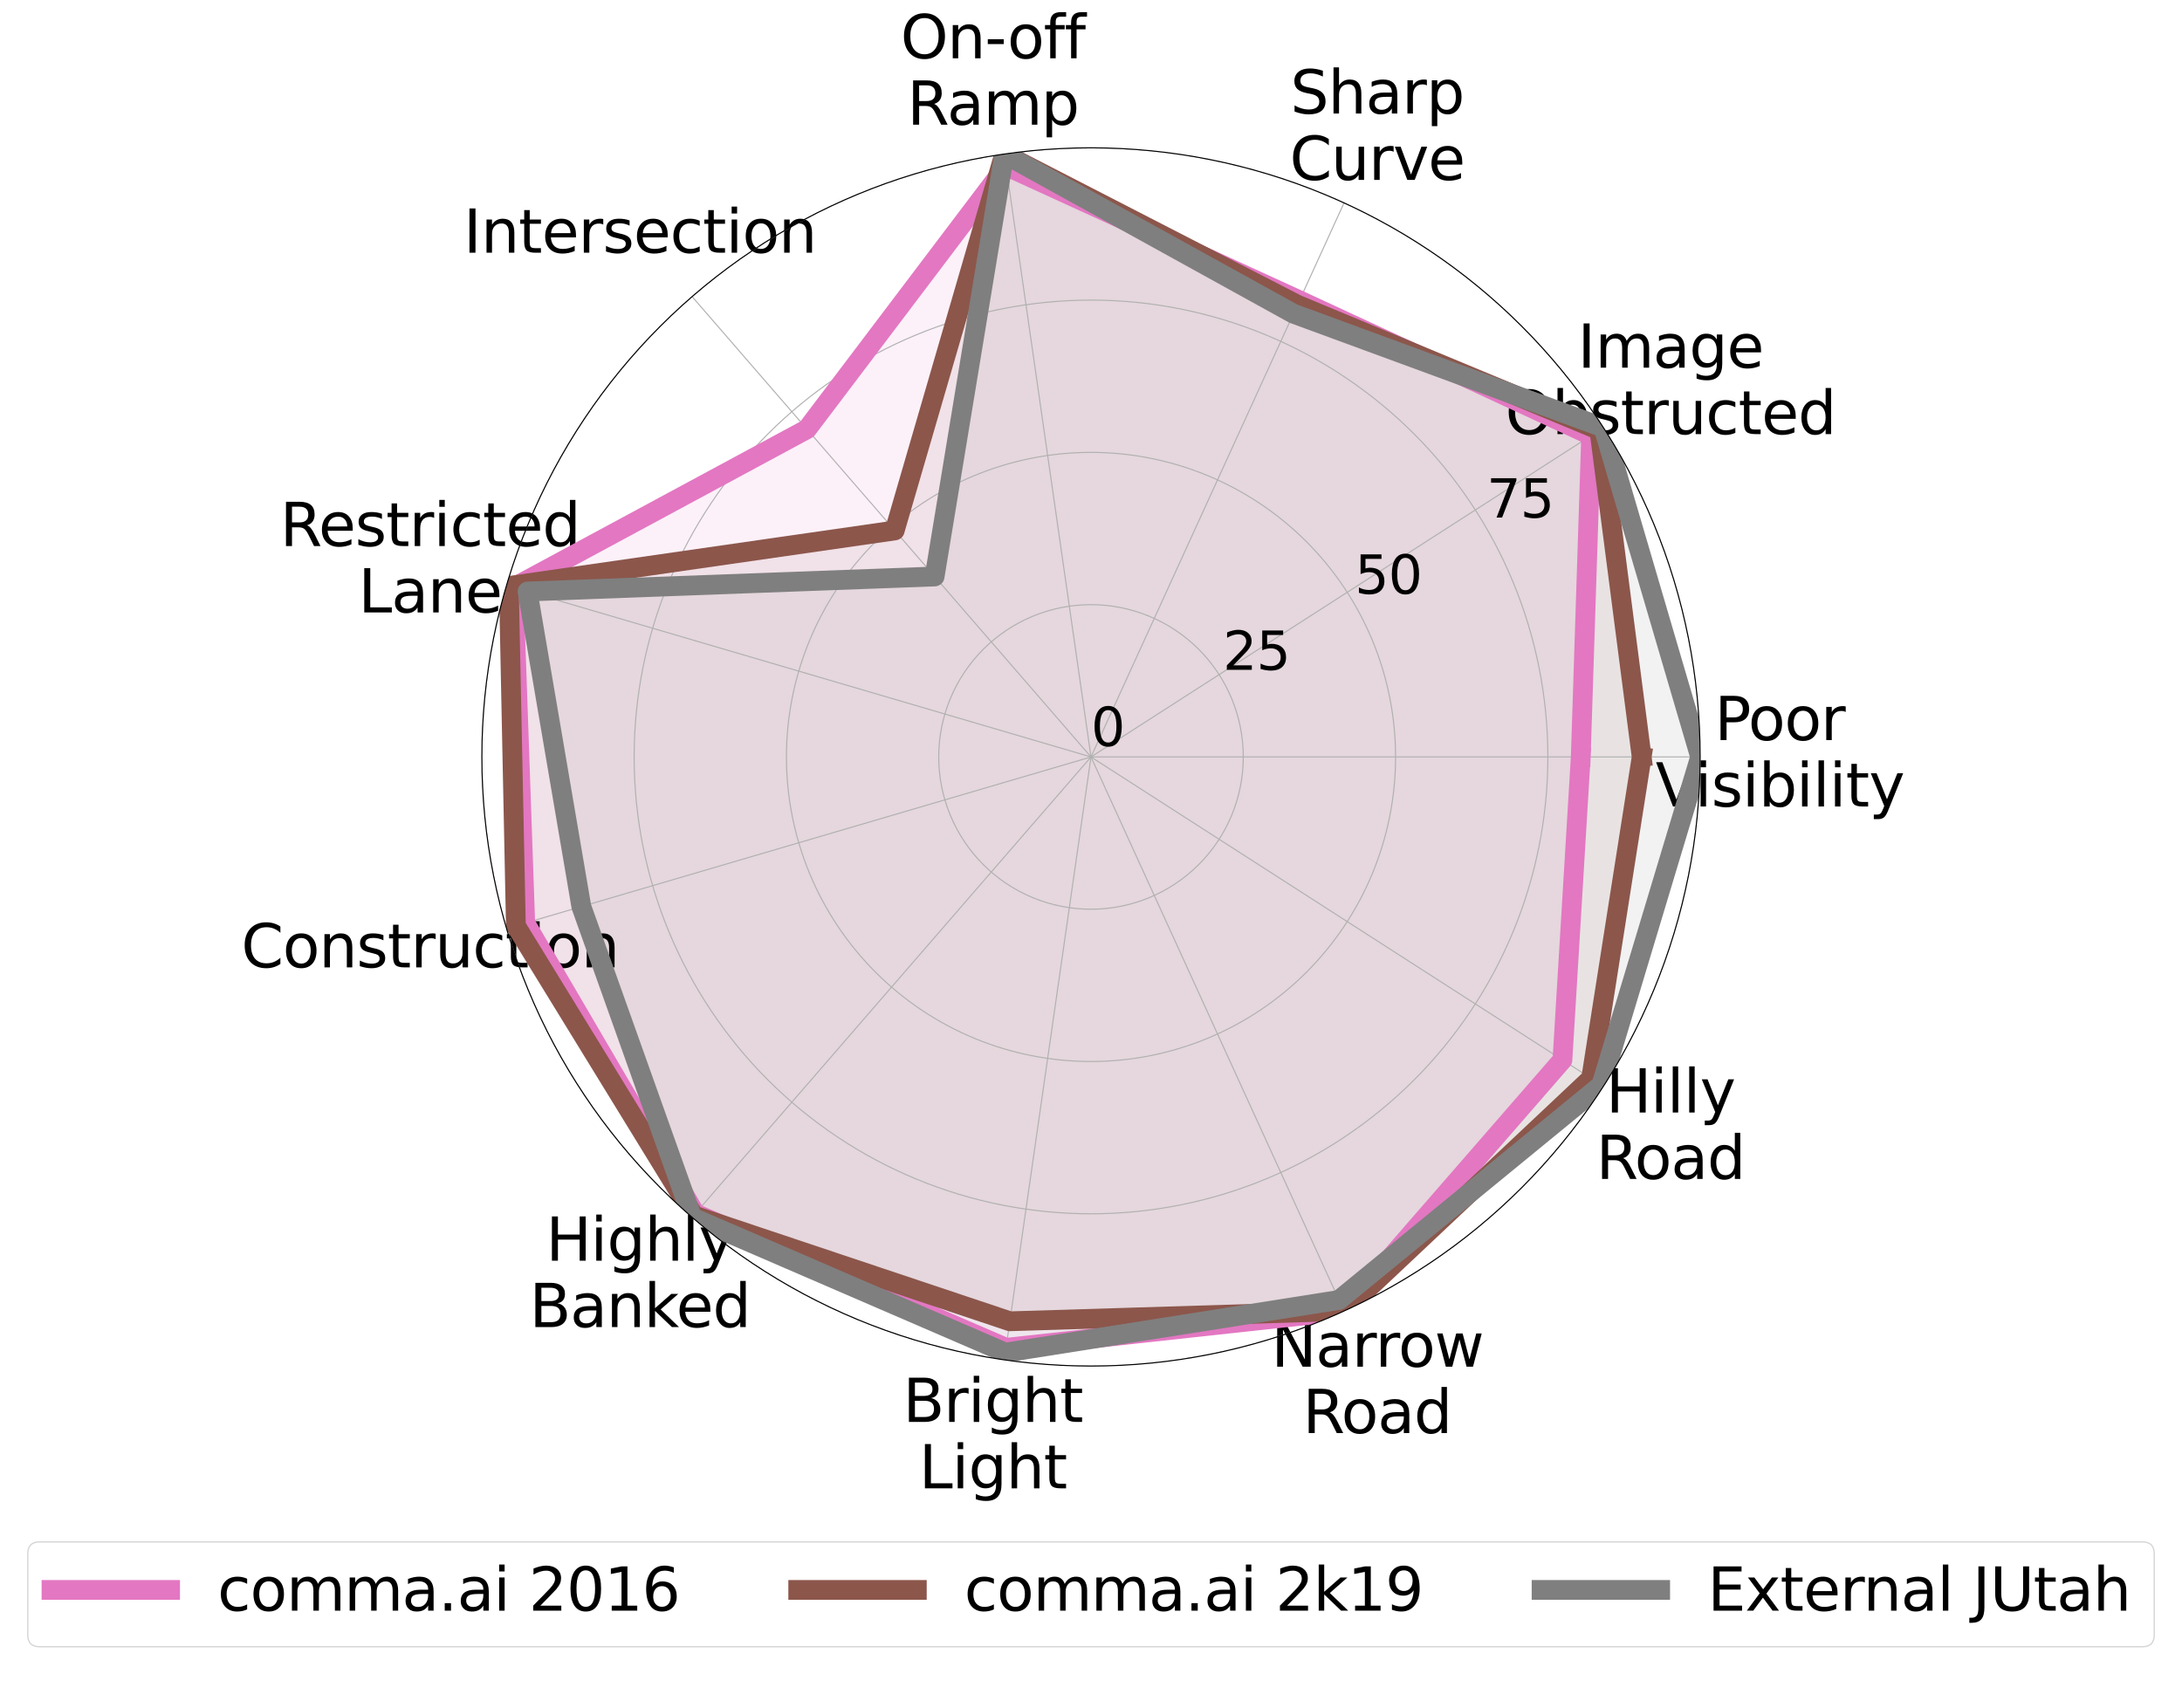 <?xml version="1.0" encoding="utf-8" standalone="no"?>
<!DOCTYPE svg PUBLIC "-//W3C//DTD SVG 1.1//EN"
  "http://www.w3.org/Graphics/SVG/1.1/DTD/svg11.dtd">
<svg height="1296pt" version="1.1" viewBox="0 0 1656 1296" width="1656pt" xmlns="http://www.w3.org/2000/svg" xmlns:xlink="http://www.w3.org/1999/xlink">
 <defs>
  <style type="text/css">*{stroke-linecap:butt;stroke-linejoin:round;}</style>
 </defs>
 <g id="figure_1">
  <g id="patch_1">
   <path d="M 0 1296 
L 1656 1296 
L 1656 0 
L 0 0 
z
" style="fill:#ffffff;"/>
  </g>
  <g id="axes_1">
   <g id="patch_2">
    <path d="M 1290.305 574.495 
C 1290.305 513.785 1278.347 453.666 1255.114 397.578 
C 1231.882 341.49 1197.827 290.524 1154.899 247.596 
C 1111.971 204.668 1061.005 170.613 1004.917 147.38 
C 948.828 124.148 888.709 112.19 828 112.19 
C 767.291 112.19 707.172 124.148 651.083 147.38 
C 594.995 170.613 544.029 204.668 501.101 247.596 
C 458.173 290.524 424.118 341.49 400.886 397.578 
C 377.653 453.666 365.695 513.785 365.695 574.495 
C 365.695 635.204 377.653 695.323 400.886 751.411 
C 424.118 807.499 458.173 858.466 501.101 901.394 
C 544.029 944.322 594.995 978.377 651.083 1001.609 
C 707.172 1024.842 767.291 1036.8 828 1036.8 
C 888.709 1036.8 948.828 1024.842 1004.917 1001.609 
C 1061.005 978.377 1111.971 944.322 1154.899 901.394 
C 1197.827 858.466 1231.882 807.499 1255.114 751.411 
C 1278.347 695.323 1290.305 635.204 1290.305 574.495 
M 828 574.495 
C 828 574.495 828 574.495 828 574.495 
C 828 574.495 828 574.495 828 574.495 
C 828 574.495 828 574.495 828 574.495 
C 828 574.495 828 574.495 828 574.495 
C 828 574.495 828 574.495 828 574.495 
C 828 574.495 828 574.495 828 574.495 
C 828 574.495 828 574.495 828 574.495 
C 828 574.495 828 574.495 828 574.495 
C 828 574.495 828 574.495 828 574.495 
C 828 574.495 828 574.495 828 574.495 
C 828 574.495 828 574.495 828 574.495 
C 828 574.495 828 574.495 828 574.495 
C 828 574.495 828 574.495 828 574.495 
C 828 574.495 828 574.495 828 574.495 
C 828 574.495 828 574.495 828 574.495 
C 828 574.495 828 574.495 828 574.495 
M 1290.305 574.495 
z
" style="fill:#ffffff;"/>
   </g>
   <g id="patch_3">
    <path clip-path="url(#p5990dce4d0)" d="M 1199.693 574.495 
L 1207.582 330.552 
L 986.248 227.98 
L 763.523 126.047 
L 612.445 325.731 
L 389.744 445.811 
L 398.616 700.573 
L 527.676 921.087 
L 763.523 1022.942 
L 1020.049 995.022 
L 1185.803 804.441 
z
" style="fill:#e377c2;opacity:0.1;stroke:#e377c2;stroke-linejoin:miter;"/>
   </g>
   <g id="patch_4">
    <path clip-path="url(#p5990dce4d0)" d="M 1245.924 574.495 
L 1213.805 326.553 
L 984.712 231.344 
L 762.207 116.895 
L 679.049 402.596 
L 386.196 444.769 
L 391.519 702.657 
L 526.465 922.484 
L 766.418 1002.808 
L 1020.049 995.022 
L 1207.582 818.437 
z
" style="fill:#8c564b;opacity:0.1;stroke:#8c564b;stroke-linejoin:miter;"/>
   </g>
   <g id="patch_5">
    <path clip-path="url(#p5990dce4d0)" d="M 1290.305 574.495 
L 1216.916 324.554 
L 981.639 238.073 
L 762.207 116.895 
L 709.324 437.535 
L 400.39 448.937 
L 441.199 688.07 
L 525.254 923.882 
L 762.997 1026.603 
L 1016.208 986.612 
L 1215.36 823.436 
z
" style="fill:#7f7f7f;opacity:0.1;stroke:#7f7f7f;stroke-linejoin:miter;"/>
   </g>
   <g id="matplotlib.axis_1">
    <g id="xtick_1">
     <g id="line2d_1">
      <path clip-path="url(#p5990dce4d0)" d="M 828 574.495 
L 1290.305 574.495 
" style="fill:none;stroke:#b0b0b0;stroke-linecap:square;stroke-width:0.8;"/>
     </g>
     <g id="text_1">
      <!-- Poor -->
      <g transform="translate(1301.27 561.717)scale(0.45 -0.45)">
       <defs>
        <path d="M 1259 4147 
L 1259 2394 
L 2053 2394 
Q 2494 2394 2734 2622 
Q 2975 2850 2975 3272 
Q 2975 3691 2734 3919 
Q 2494 4147 2053 4147 
L 1259 4147 
z
M 628 4666 
L 2053 4666 
Q 2838 4666 3239 4311 
Q 3641 3956 3641 3272 
Q 3641 2581 3239 2228 
Q 2838 1875 2053 1875 
L 1259 1875 
L 1259 0 
L 628 0 
L 628 4666 
z
" id="DejaVuSans-50" transform="scale(0.016)"/>
        <path d="M 1959 3097 
Q 1497 3097 1228 2736 
Q 959 2375 959 1747 
Q 959 1119 1226 758 
Q 1494 397 1959 397 
Q 2419 397 2687 759 
Q 2956 1122 2956 1747 
Q 2956 2369 2687 2733 
Q 2419 3097 1959 3097 
z
M 1959 3584 
Q 2709 3584 3137 3096 
Q 3566 2609 3566 1747 
Q 3566 888 3137 398 
Q 2709 -91 1959 -91 
Q 1206 -91 779 398 
Q 353 888 353 1747 
Q 353 2609 779 3096 
Q 1206 3584 1959 3584 
z
" id="DejaVuSans-6f" transform="scale(0.016)"/>
        <path d="M 2631 2963 
Q 2534 3019 2420 3045 
Q 2306 3072 2169 3072 
Q 1681 3072 1420 2755 
Q 1159 2438 1159 1844 
L 1159 0 
L 581 0 
L 581 3500 
L 1159 3500 
L 1159 2956 
Q 1341 3275 1631 3429 
Q 1922 3584 2338 3584 
Q 2397 3584 2469 3576 
Q 2541 3569 2628 3553 
L 2631 2963 
z
" id="DejaVuSans-72" transform="scale(0.016)"/>
       </defs>
       <use xlink:href="#DejaVuSans-50"/>
       <use x="56.678" xlink:href="#DejaVuSans-6f"/>
       <use x="117.859" xlink:href="#DejaVuSans-6f"/>
       <use x="179.041" xlink:href="#DejaVuSans-72"/>
      </g>
      <!-- Visibility -->
      <g transform="translate(1256.523 612.107)scale(0.45 -0.45)">
       <defs>
        <path d="M 1831 0 
L 50 4666 
L 709 4666 
L 2188 738 
L 3669 4666 
L 4325 4666 
L 2547 0 
L 1831 0 
z
" id="DejaVuSans-56" transform="scale(0.016)"/>
        <path d="M 603 3500 
L 1178 3500 
L 1178 0 
L 603 0 
L 603 3500 
z
M 603 4863 
L 1178 4863 
L 1178 4134 
L 603 4134 
L 603 4863 
z
" id="DejaVuSans-69" transform="scale(0.016)"/>
        <path d="M 2834 3397 
L 2834 2853 
Q 2591 2978 2328 3040 
Q 2066 3103 1784 3103 
Q 1356 3103 1142 2972 
Q 928 2841 928 2578 
Q 928 2378 1081 2264 
Q 1234 2150 1697 2047 
L 1894 2003 
Q 2506 1872 2764 1633 
Q 3022 1394 3022 966 
Q 3022 478 2636 193 
Q 2250 -91 1575 -91 
Q 1294 -91 989 -36 
Q 684 19 347 128 
L 347 722 
Q 666 556 975 473 
Q 1284 391 1588 391 
Q 1994 391 2212 530 
Q 2431 669 2431 922 
Q 2431 1156 2273 1281 
Q 2116 1406 1581 1522 
L 1381 1569 
Q 847 1681 609 1914 
Q 372 2147 372 2553 
Q 372 3047 722 3315 
Q 1072 3584 1716 3584 
Q 2034 3584 2315 3537 
Q 2597 3491 2834 3397 
z
" id="DejaVuSans-73" transform="scale(0.016)"/>
        <path d="M 3116 1747 
Q 3116 2381 2855 2742 
Q 2594 3103 2138 3103 
Q 1681 3103 1420 2742 
Q 1159 2381 1159 1747 
Q 1159 1113 1420 752 
Q 1681 391 2138 391 
Q 2594 391 2855 752 
Q 3116 1113 3116 1747 
z
M 1159 2969 
Q 1341 3281 1617 3432 
Q 1894 3584 2278 3584 
Q 2916 3584 3314 3078 
Q 3713 2572 3713 1747 
Q 3713 922 3314 415 
Q 2916 -91 2278 -91 
Q 1894 -91 1617 61 
Q 1341 213 1159 525 
L 1159 0 
L 581 0 
L 581 4863 
L 1159 4863 
L 1159 2969 
z
" id="DejaVuSans-62" transform="scale(0.016)"/>
        <path d="M 603 4863 
L 1178 4863 
L 1178 0 
L 603 0 
L 603 4863 
z
" id="DejaVuSans-6c" transform="scale(0.016)"/>
        <path d="M 1172 4494 
L 1172 3500 
L 2356 3500 
L 2356 3053 
L 1172 3053 
L 1172 1153 
Q 1172 725 1289 603 
Q 1406 481 1766 481 
L 2356 481 
L 2356 0 
L 1766 0 
Q 1100 0 847 248 
Q 594 497 594 1153 
L 594 3053 
L 172 3053 
L 172 3500 
L 594 3500 
L 594 4494 
L 1172 4494 
z
" id="DejaVuSans-74" transform="scale(0.016)"/>
        <path d="M 2059 -325 
Q 1816 -950 1584 -1140 
Q 1353 -1331 966 -1331 
L 506 -1331 
L 506 -850 
L 844 -850 
Q 1081 -850 1212 -737 
Q 1344 -625 1503 -206 
L 1606 56 
L 191 3500 
L 800 3500 
L 1894 763 
L 2988 3500 
L 3597 3500 
L 2059 -325 
z
" id="DejaVuSans-79" transform="scale(0.016)"/>
       </defs>
       <use xlink:href="#DejaVuSans-56"/>
       <use x="66.158" xlink:href="#DejaVuSans-69"/>
       <use x="93.941" xlink:href="#DejaVuSans-73"/>
       <use x="146.041" xlink:href="#DejaVuSans-69"/>
       <use x="173.824" xlink:href="#DejaVuSans-62"/>
       <use x="237.301" xlink:href="#DejaVuSans-69"/>
       <use x="265.084" xlink:href="#DejaVuSans-6c"/>
       <use x="292.867" xlink:href="#DejaVuSans-69"/>
       <use x="320.65" xlink:href="#DejaVuSans-74"/>
       <use x="359.859" xlink:href="#DejaVuSans-79"/>
      </g>
     </g>
    </g>
    <g id="xtick_2">
     <g id="line2d_2">
      <path clip-path="url(#p5990dce4d0)" d="M 828 574.495 
L 1216.916 324.554 
" style="fill:none;stroke:#b0b0b0;stroke-linecap:square;stroke-width:0.8;"/>
     </g>
     <g id="text_2">
      <!-- Image -->
      <g transform="translate(1197.341 279.067)scale(0.45 -0.45)">
       <defs>
        <path d="M 628 4666 
L 1259 4666 
L 1259 0 
L 628 0 
L 628 4666 
z
" id="DejaVuSans-49" transform="scale(0.016)"/>
        <path d="M 3328 2828 
Q 3544 3216 3844 3400 
Q 4144 3584 4550 3584 
Q 5097 3584 5394 3201 
Q 5691 2819 5691 2113 
L 5691 0 
L 5113 0 
L 5113 2094 
Q 5113 2597 4934 2840 
Q 4756 3084 4391 3084 
Q 3944 3084 3684 2787 
Q 3425 2491 3425 1978 
L 3425 0 
L 2847 0 
L 2847 2094 
Q 2847 2600 2669 2842 
Q 2491 3084 2119 3084 
Q 1678 3084 1418 2786 
Q 1159 2488 1159 1978 
L 1159 0 
L 581 0 
L 581 3500 
L 1159 3500 
L 1159 2956 
Q 1356 3278 1631 3431 
Q 1906 3584 2284 3584 
Q 2666 3584 2933 3390 
Q 3200 3197 3328 2828 
z
" id="DejaVuSans-6d" transform="scale(0.016)"/>
        <path d="M 2194 1759 
Q 1497 1759 1228 1600 
Q 959 1441 959 1056 
Q 959 750 1161 570 
Q 1363 391 1709 391 
Q 2188 391 2477 730 
Q 2766 1069 2766 1631 
L 2766 1759 
L 2194 1759 
z
M 3341 1997 
L 3341 0 
L 2766 0 
L 2766 531 
Q 2569 213 2275 61 
Q 1981 -91 1556 -91 
Q 1019 -91 701 211 
Q 384 513 384 1019 
Q 384 1609 779 1909 
Q 1175 2209 1959 2209 
L 2766 2209 
L 2766 2266 
Q 2766 2663 2505 2880 
Q 2244 3097 1772 3097 
Q 1472 3097 1187 3025 
Q 903 2953 641 2809 
L 641 3341 
Q 956 3463 1253 3523 
Q 1550 3584 1831 3584 
Q 2591 3584 2966 3190 
Q 3341 2797 3341 1997 
z
" id="DejaVuSans-61" transform="scale(0.016)"/>
        <path d="M 2906 1791 
Q 2906 2416 2648 2759 
Q 2391 3103 1925 3103 
Q 1463 3103 1205 2759 
Q 947 2416 947 1791 
Q 947 1169 1205 825 
Q 1463 481 1925 481 
Q 2391 481 2648 825 
Q 2906 1169 2906 1791 
z
M 3481 434 
Q 3481 -459 3084 -895 
Q 2688 -1331 1869 -1331 
Q 1566 -1331 1297 -1286 
Q 1028 -1241 775 -1147 
L 775 -588 
Q 1028 -725 1275 -790 
Q 1522 -856 1778 -856 
Q 2344 -856 2625 -561 
Q 2906 -266 2906 331 
L 2906 616 
Q 2728 306 2450 153 
Q 2172 0 1784 0 
Q 1141 0 747 490 
Q 353 981 353 1791 
Q 353 2603 747 3093 
Q 1141 3584 1784 3584 
Q 2172 3584 2450 3431 
Q 2728 3278 2906 2969 
L 2906 3500 
L 3481 3500 
L 3481 434 
z
" id="DejaVuSans-67" transform="scale(0.016)"/>
        <path d="M 3597 1894 
L 3597 1613 
L 953 1613 
Q 991 1019 1311 708 
Q 1631 397 2203 397 
Q 2534 397 2845 478 
Q 3156 559 3463 722 
L 3463 178 
Q 3153 47 2828 -22 
Q 2503 -91 2169 -91 
Q 1331 -91 842 396 
Q 353 884 353 1716 
Q 353 2575 817 3079 
Q 1281 3584 2069 3584 
Q 2775 3584 3186 3129 
Q 3597 2675 3597 1894 
z
M 3022 2063 
Q 3016 2534 2758 2815 
Q 2500 3097 2075 3097 
Q 1594 3097 1305 2825 
Q 1016 2553 972 2059 
L 3022 2063 
z
" id="DejaVuSans-65" transform="scale(0.016)"/>
       </defs>
       <use xlink:href="#DejaVuSans-49"/>
       <use x="29.492" xlink:href="#DejaVuSans-6d"/>
       <use x="126.904" xlink:href="#DejaVuSans-61"/>
       <use x="188.184" xlink:href="#DejaVuSans-67"/>
       <use x="251.66" xlink:href="#DejaVuSans-65"/>
      </g>
      <!-- Obstructed -->
      <g transform="translate(1142.445 329.457)scale(0.45 -0.45)">
       <defs>
        <path d="M 2522 4238 
Q 1834 4238 1429 3725 
Q 1025 3213 1025 2328 
Q 1025 1447 1429 934 
Q 1834 422 2522 422 
Q 3209 422 3611 934 
Q 4013 1447 4013 2328 
Q 4013 3213 3611 3725 
Q 3209 4238 2522 4238 
z
M 2522 4750 
Q 3503 4750 4090 4092 
Q 4678 3434 4678 2328 
Q 4678 1225 4090 567 
Q 3503 -91 2522 -91 
Q 1538 -91 948 565 
Q 359 1222 359 2328 
Q 359 3434 948 4092 
Q 1538 4750 2522 4750 
z
" id="DejaVuSans-4f" transform="scale(0.016)"/>
        <path d="M 544 1381 
L 544 3500 
L 1119 3500 
L 1119 1403 
Q 1119 906 1312 657 
Q 1506 409 1894 409 
Q 2359 409 2629 706 
Q 2900 1003 2900 1516 
L 2900 3500 
L 3475 3500 
L 3475 0 
L 2900 0 
L 2900 538 
Q 2691 219 2414 64 
Q 2138 -91 1772 -91 
Q 1169 -91 856 284 
Q 544 659 544 1381 
z
M 1991 3584 
L 1991 3584 
z
" id="DejaVuSans-75" transform="scale(0.016)"/>
        <path d="M 3122 3366 
L 3122 2828 
Q 2878 2963 2633 3030 
Q 2388 3097 2138 3097 
Q 1578 3097 1268 2742 
Q 959 2388 959 1747 
Q 959 1106 1268 751 
Q 1578 397 2138 397 
Q 2388 397 2633 464 
Q 2878 531 3122 666 
L 3122 134 
Q 2881 22 2623 -34 
Q 2366 -91 2075 -91 
Q 1284 -91 818 406 
Q 353 903 353 1747 
Q 353 2603 823 3093 
Q 1294 3584 2113 3584 
Q 2378 3584 2631 3529 
Q 2884 3475 3122 3366 
z
" id="DejaVuSans-63" transform="scale(0.016)"/>
        <path d="M 2906 2969 
L 2906 4863 
L 3481 4863 
L 3481 0 
L 2906 0 
L 2906 525 
Q 2725 213 2448 61 
Q 2172 -91 1784 -91 
Q 1150 -91 751 415 
Q 353 922 353 1747 
Q 353 2572 751 3078 
Q 1150 3584 1784 3584 
Q 2172 3584 2448 3432 
Q 2725 3281 2906 2969 
z
M 947 1747 
Q 947 1113 1208 752 
Q 1469 391 1925 391 
Q 2381 391 2643 752 
Q 2906 1113 2906 1747 
Q 2906 2381 2643 2742 
Q 2381 3103 1925 3103 
Q 1469 3103 1208 2742 
Q 947 2381 947 1747 
z
" id="DejaVuSans-64" transform="scale(0.016)"/>
       </defs>
       <use xlink:href="#DejaVuSans-4f"/>
       <use x="78.711" xlink:href="#DejaVuSans-62"/>
       <use x="142.188" xlink:href="#DejaVuSans-73"/>
       <use x="194.287" xlink:href="#DejaVuSans-74"/>
       <use x="233.496" xlink:href="#DejaVuSans-72"/>
       <use x="274.609" xlink:href="#DejaVuSans-75"/>
       <use x="337.988" xlink:href="#DejaVuSans-63"/>
       <use x="392.969" xlink:href="#DejaVuSans-74"/>
       <use x="432.178" xlink:href="#DejaVuSans-65"/>
       <use x="493.701" xlink:href="#DejaVuSans-64"/>
      </g>
     </g>
    </g>
    <g id="xtick_3">
     <g id="line2d_3">
      <path clip-path="url(#p5990dce4d0)" d="M 828 574.495 
L 1020.049 153.967 
" style="fill:none;stroke:#b0b0b0;stroke-linecap:square;stroke-width:0.8;"/>
     </g>
     <g id="text_3">
      <!-- Sharp -->
      <g transform="translate(979.316 86.156)scale(0.45 -0.45)">
       <defs>
        <path d="M 3425 4513 
L 3425 3897 
Q 3066 4069 2747 4153 
Q 2428 4238 2131 4238 
Q 1616 4238 1336 4038 
Q 1056 3838 1056 3469 
Q 1056 3159 1242 3001 
Q 1428 2844 1947 2747 
L 2328 2669 
Q 3034 2534 3370 2195 
Q 3706 1856 3706 1288 
Q 3706 609 3251 259 
Q 2797 -91 1919 -91 
Q 1588 -91 1214 -16 
Q 841 59 441 206 
L 441 856 
Q 825 641 1194 531 
Q 1563 422 1919 422 
Q 2459 422 2753 634 
Q 3047 847 3047 1241 
Q 3047 1584 2836 1778 
Q 2625 1972 2144 2069 
L 1759 2144 
Q 1053 2284 737 2584 
Q 422 2884 422 3419 
Q 422 4038 858 4394 
Q 1294 4750 2059 4750 
Q 2388 4750 2728 4690 
Q 3069 4631 3425 4513 
z
" id="DejaVuSans-53" transform="scale(0.016)"/>
        <path d="M 3513 2113 
L 3513 0 
L 2938 0 
L 2938 2094 
Q 2938 2591 2744 2837 
Q 2550 3084 2163 3084 
Q 1697 3084 1428 2787 
Q 1159 2491 1159 1978 
L 1159 0 
L 581 0 
L 581 4863 
L 1159 4863 
L 1159 2956 
Q 1366 3272 1645 3428 
Q 1925 3584 2291 3584 
Q 2894 3584 3203 3211 
Q 3513 2838 3513 2113 
z
" id="DejaVuSans-68" transform="scale(0.016)"/>
        <path d="M 1159 525 
L 1159 -1331 
L 581 -1331 
L 581 3500 
L 1159 3500 
L 1159 2969 
Q 1341 3281 1617 3432 
Q 1894 3584 2278 3584 
Q 2916 3584 3314 3078 
Q 3713 2572 3713 1747 
Q 3713 922 3314 415 
Q 2916 -91 2278 -91 
Q 1894 -91 1617 61 
Q 1341 213 1159 525 
z
M 3116 1747 
Q 3116 2381 2855 2742 
Q 2594 3103 2138 3103 
Q 1681 3103 1420 2742 
Q 1159 2381 1159 1747 
Q 1159 1113 1420 752 
Q 1681 391 2138 391 
Q 2594 391 2855 752 
Q 3116 1113 3116 1747 
z
" id="DejaVuSans-70" transform="scale(0.016)"/>
       </defs>
       <use xlink:href="#DejaVuSans-53"/>
       <use x="63.477" xlink:href="#DejaVuSans-68"/>
       <use x="126.855" xlink:href="#DejaVuSans-61"/>
       <use x="188.135" xlink:href="#DejaVuSans-72"/>
       <use x="229.248" xlink:href="#DejaVuSans-70"/>
      </g>
      <!-- Curve -->
      <g transform="translate(978.799 136.547)scale(0.45 -0.45)">
       <defs>
        <path d="M 4122 4306 
L 4122 3641 
Q 3803 3938 3442 4084 
Q 3081 4231 2675 4231 
Q 1875 4231 1450 3742 
Q 1025 3253 1025 2328 
Q 1025 1406 1450 917 
Q 1875 428 2675 428 
Q 3081 428 3442 575 
Q 3803 722 4122 1019 
L 4122 359 
Q 3791 134 3420 21 
Q 3050 -91 2638 -91 
Q 1578 -91 968 557 
Q 359 1206 359 2328 
Q 359 3453 968 4101 
Q 1578 4750 2638 4750 
Q 3056 4750 3426 4639 
Q 3797 4528 4122 4306 
z
" id="DejaVuSans-43" transform="scale(0.016)"/>
        <path d="M 191 3500 
L 800 3500 
L 1894 563 
L 2988 3500 
L 3597 3500 
L 2284 0 
L 1503 0 
L 191 3500 
z
" id="DejaVuSans-76" transform="scale(0.016)"/>
       </defs>
       <use xlink:href="#DejaVuSans-43"/>
       <use x="69.824" xlink:href="#DejaVuSans-75"/>
       <use x="133.203" xlink:href="#DejaVuSans-72"/>
       <use x="174.316" xlink:href="#DejaVuSans-76"/>
       <use x="233.496" xlink:href="#DejaVuSans-65"/>
      </g>
     </g>
    </g>
    <g id="xtick_4">
     <g id="line2d_4">
      <path clip-path="url(#p5990dce4d0)" d="M 828 574.495 
L 762.207 116.895 
" style="fill:none;stroke:#b0b0b0;stroke-linecap:square;stroke-width:0.8;"/>
     </g>
     <g id="text_4">
      <!-- On-off -->
      <g transform="translate(683.478 44.233)scale(0.45 -0.45)">
       <defs>
        <path d="M 3513 2113 
L 3513 0 
L 2938 0 
L 2938 2094 
Q 2938 2591 2744 2837 
Q 2550 3084 2163 3084 
Q 1697 3084 1428 2787 
Q 1159 2491 1159 1978 
L 1159 0 
L 581 0 
L 581 3500 
L 1159 3500 
L 1159 2956 
Q 1366 3272 1645 3428 
Q 1925 3584 2291 3584 
Q 2894 3584 3203 3211 
Q 3513 2838 3513 2113 
z
" id="DejaVuSans-6e" transform="scale(0.016)"/>
        <path d="M 313 2009 
L 1997 2009 
L 1997 1497 
L 313 1497 
L 313 2009 
z
" id="DejaVuSans-2d" transform="scale(0.016)"/>
        <path d="M 2375 4863 
L 2375 4384 
L 1825 4384 
Q 1516 4384 1395 4259 
Q 1275 4134 1275 3809 
L 1275 3500 
L 2222 3500 
L 2222 3053 
L 1275 3053 
L 1275 0 
L 697 0 
L 697 3053 
L 147 3053 
L 147 3500 
L 697 3500 
L 697 3744 
Q 697 4328 969 4595 
Q 1241 4863 1831 4863 
L 2375 4863 
z
" id="DejaVuSans-66" transform="scale(0.016)"/>
       </defs>
       <use xlink:href="#DejaVuSans-4f"/>
       <use x="78.711" xlink:href="#DejaVuSans-6e"/>
       <use x="142.09" xlink:href="#DejaVuSans-2d"/>
       <use x="180.049" xlink:href="#DejaVuSans-6f"/>
       <use x="241.23" xlink:href="#DejaVuSans-66"/>
       <use x="276.436" xlink:href="#DejaVuSans-66"/>
      </g>
      <!-- Ramp -->
      <g transform="translate(688.481 94.623)scale(0.45 -0.45)">
       <defs>
        <path d="M 2841 2188 
Q 3044 2119 3236 1894 
Q 3428 1669 3622 1275 
L 4263 0 
L 3584 0 
L 2988 1197 
Q 2756 1666 2539 1819 
Q 2322 1972 1947 1972 
L 1259 1972 
L 1259 0 
L 628 0 
L 628 4666 
L 2053 4666 
Q 2853 4666 3247 4331 
Q 3641 3997 3641 3322 
Q 3641 2881 3436 2590 
Q 3231 2300 2841 2188 
z
M 1259 4147 
L 1259 2491 
L 2053 2491 
Q 2509 2491 2742 2702 
Q 2975 2913 2975 3322 
Q 2975 3731 2742 3939 
Q 2509 4147 2053 4147 
L 1259 4147 
z
" id="DejaVuSans-52" transform="scale(0.016)"/>
       </defs>
       <use xlink:href="#DejaVuSans-52"/>
       <use x="67.232" xlink:href="#DejaVuSans-61"/>
       <use x="128.512" xlink:href="#DejaVuSans-6d"/>
       <use x="225.924" xlink:href="#DejaVuSans-70"/>
      </g>
     </g>
    </g>
    <g id="xtick_5">
     <g id="line2d_5">
      <path clip-path="url(#p5990dce4d0)" d="M 828 574.495 
L 525.254 225.108 
" style="fill:none;stroke:#b0b0b0;stroke-linecap:square;stroke-width:0.8;"/>
     </g>
     <g id="text_5">
      <!-- Intersection -->
      <g transform="translate(351.788 191.802)scale(0.45 -0.45)">
       <use xlink:href="#DejaVuSans-49"/>
       <use x="29.492" xlink:href="#DejaVuSans-6e"/>
       <use x="92.871" xlink:href="#DejaVuSans-74"/>
       <use x="132.08" xlink:href="#DejaVuSans-65"/>
       <use x="193.604" xlink:href="#DejaVuSans-72"/>
       <use x="234.717" xlink:href="#DejaVuSans-73"/>
       <use x="286.816" xlink:href="#DejaVuSans-65"/>
       <use x="348.34" xlink:href="#DejaVuSans-63"/>
       <use x="403.32" xlink:href="#DejaVuSans-74"/>
       <use x="442.529" xlink:href="#DejaVuSans-69"/>
       <use x="470.312" xlink:href="#DejaVuSans-6f"/>
       <use x="531.494" xlink:href="#DejaVuSans-6e"/>
      </g>
     </g>
    </g>
    <g id="xtick_6">
     <g id="line2d_6">
      <path clip-path="url(#p5990dce4d0)" d="M 828 574.495 
L 384.421 444.248 
" style="fill:none;stroke:#b0b0b0;stroke-linecap:square;stroke-width:0.8;"/>
     </g>
     <g id="text_6">
      <!-- Restricted -->
      <g transform="translate(212.543 414.426)scale(0.45 -0.45)">
       <use xlink:href="#DejaVuSans-52"/>
       <use x="64.982" xlink:href="#DejaVuSans-65"/>
       <use x="126.506" xlink:href="#DejaVuSans-73"/>
       <use x="178.605" xlink:href="#DejaVuSans-74"/>
       <use x="217.814" xlink:href="#DejaVuSans-72"/>
       <use x="258.928" xlink:href="#DejaVuSans-69"/>
       <use x="286.711" xlink:href="#DejaVuSans-63"/>
       <use x="341.691" xlink:href="#DejaVuSans-74"/>
       <use x="380.9" xlink:href="#DejaVuSans-65"/>
       <use x="442.424" xlink:href="#DejaVuSans-64"/>
      </g>
      <!-- Lane -->
      <g transform="translate(271.943 464.816)scale(0.45 -0.45)">
       <defs>
        <path d="M 628 4666 
L 1259 4666 
L 1259 531 
L 3531 531 
L 3531 0 
L 628 0 
L 628 4666 
z
" id="DejaVuSans-4c" transform="scale(0.016)"/>
       </defs>
       <use xlink:href="#DejaVuSans-4c"/>
       <use x="55.713" xlink:href="#DejaVuSans-61"/>
       <use x="116.992" xlink:href="#DejaVuSans-6e"/>
       <use x="180.371" xlink:href="#DejaVuSans-65"/>
      </g>
     </g>
    </g>
    <g id="xtick_7">
     <g id="line2d_7">
      <path clip-path="url(#p5990dce4d0)" d="M 828 574.495 
L 384.421 704.741 
" style="fill:none;stroke:#b0b0b0;stroke-linecap:square;stroke-width:0.8;"/>
     </g>
     <g id="text_7">
      <!-- Construction -->
      <g transform="translate(183.114 734.203)scale(0.45 -0.45)">
       <use xlink:href="#DejaVuSans-43"/>
       <use x="69.824" xlink:href="#DejaVuSans-6f"/>
       <use x="131.006" xlink:href="#DejaVuSans-6e"/>
       <use x="194.385" xlink:href="#DejaVuSans-73"/>
       <use x="246.484" xlink:href="#DejaVuSans-74"/>
       <use x="285.693" xlink:href="#DejaVuSans-72"/>
       <use x="326.807" xlink:href="#DejaVuSans-75"/>
       <use x="390.186" xlink:href="#DejaVuSans-63"/>
       <use x="445.166" xlink:href="#DejaVuSans-74"/>
       <use x="484.375" xlink:href="#DejaVuSans-69"/>
       <use x="512.158" xlink:href="#DejaVuSans-6f"/>
       <use x="573.34" xlink:href="#DejaVuSans-6e"/>
      </g>
     </g>
    </g>
    <g id="xtick_8">
     <g id="line2d_8">
      <path clip-path="url(#p5990dce4d0)" d="M 828 574.495 
L 525.254 923.882 
" style="fill:none;stroke:#b0b0b0;stroke-linecap:square;stroke-width:0.8;"/>
     </g>
     <g id="text_8">
      <!-- Highly -->
      <g transform="translate(414.353 956.827)scale(0.45 -0.45)">
       <defs>
        <path d="M 628 4666 
L 1259 4666 
L 1259 2753 
L 3553 2753 
L 3553 4666 
L 4184 4666 
L 4184 0 
L 3553 0 
L 3553 2222 
L 1259 2222 
L 1259 0 
L 628 0 
L 628 4666 
z
" id="DejaVuSans-48" transform="scale(0.016)"/>
       </defs>
       <use xlink:href="#DejaVuSans-48"/>
       <use x="75.195" xlink:href="#DejaVuSans-69"/>
       <use x="102.979" xlink:href="#DejaVuSans-67"/>
       <use x="166.455" xlink:href="#DejaVuSans-68"/>
       <use x="229.834" xlink:href="#DejaVuSans-6c"/>
       <use x="257.617" xlink:href="#DejaVuSans-79"/>
      </g>
      <!-- Banked -->
      <g transform="translate(401.809 1007.217)scale(0.45 -0.45)">
       <defs>
        <path d="M 1259 2228 
L 1259 519 
L 2272 519 
Q 2781 519 3026 730 
Q 3272 941 3272 1375 
Q 3272 1813 3026 2020 
Q 2781 2228 2272 2228 
L 1259 2228 
z
M 1259 4147 
L 1259 2741 
L 2194 2741 
Q 2656 2741 2882 2914 
Q 3109 3088 3109 3444 
Q 3109 3797 2882 3972 
Q 2656 4147 2194 4147 
L 1259 4147 
z
M 628 4666 
L 2241 4666 
Q 2963 4666 3353 4366 
Q 3744 4066 3744 3513 
Q 3744 3084 3544 2831 
Q 3344 2578 2956 2516 
Q 3422 2416 3680 2098 
Q 3938 1781 3938 1306 
Q 3938 681 3513 340 
Q 3088 0 2303 0 
L 628 0 
L 628 4666 
z
" id="DejaVuSans-42" transform="scale(0.016)"/>
        <path d="M 581 4863 
L 1159 4863 
L 1159 1991 
L 2875 3500 
L 3609 3500 
L 1753 1863 
L 3688 0 
L 2938 0 
L 1159 1709 
L 1159 0 
L 581 0 
L 581 4863 
z
" id="DejaVuSans-6b" transform="scale(0.016)"/>
       </defs>
       <use xlink:href="#DejaVuSans-42"/>
       <use x="68.604" xlink:href="#DejaVuSans-61"/>
       <use x="129.883" xlink:href="#DejaVuSans-6e"/>
       <use x="193.262" xlink:href="#DejaVuSans-6b"/>
       <use x="247.547" xlink:href="#DejaVuSans-65"/>
       <use x="309.07" xlink:href="#DejaVuSans-64"/>
      </g>
     </g>
    </g>
    <g id="xtick_9">
     <g id="line2d_9">
      <path clip-path="url(#p5990dce4d0)" d="M 828 574.495 
L 762.207 1032.094 
" style="fill:none;stroke:#b0b0b0;stroke-linecap:square;stroke-width:0.8;"/>
     </g>
     <g id="text_9">
      <!-- Bright -->
      <g transform="translate(685.295 1079.201)scale(0.45 -0.45)">
       <use xlink:href="#DejaVuSans-42"/>
       <use x="68.604" xlink:href="#DejaVuSans-72"/>
       <use x="109.717" xlink:href="#DejaVuSans-69"/>
       <use x="137.5" xlink:href="#DejaVuSans-67"/>
       <use x="200.977" xlink:href="#DejaVuSans-68"/>
       <use x="264.355" xlink:href="#DejaVuSans-74"/>
      </g>
      <!-- Light -->
      <g transform="translate(697.445 1129.591)scale(0.45 -0.45)">
       <use xlink:href="#DejaVuSans-4c"/>
       <use x="55.713" xlink:href="#DejaVuSans-69"/>
       <use x="83.496" xlink:href="#DejaVuSans-67"/>
       <use x="146.973" xlink:href="#DejaVuSans-68"/>
       <use x="210.352" xlink:href="#DejaVuSans-74"/>
      </g>
     </g>
    </g>
    <g id="xtick_10">
     <g id="line2d_10">
      <path clip-path="url(#p5990dce4d0)" d="M 828 574.495 
L 1020.049 995.022 
" style="fill:none;stroke:#b0b0b0;stroke-linecap:square;stroke-width:0.8;"/>
     </g>
     <g id="text_10">
      <!-- Narrow -->
      <g transform="translate(964.793 1037.277)scale(0.45 -0.45)">
       <defs>
        <path d="M 628 4666 
L 1478 4666 
L 3547 763 
L 3547 4666 
L 4159 4666 
L 4159 0 
L 3309 0 
L 1241 3903 
L 1241 0 
L 628 0 
L 628 4666 
z
" id="DejaVuSans-4e" transform="scale(0.016)"/>
        <path d="M 269 3500 
L 844 3500 
L 1563 769 
L 2278 3500 
L 2956 3500 
L 3675 769 
L 4391 3500 
L 4966 3500 
L 4050 0 
L 3372 0 
L 2619 2869 
L 1863 0 
L 1184 0 
L 269 3500 
z
" id="DejaVuSans-77" transform="scale(0.016)"/>
       </defs>
       <use xlink:href="#DejaVuSans-4e"/>
       <use x="74.805" xlink:href="#DejaVuSans-61"/>
       <use x="136.084" xlink:href="#DejaVuSans-72"/>
       <use x="175.447" xlink:href="#DejaVuSans-72"/>
       <use x="214.311" xlink:href="#DejaVuSans-6f"/>
       <use x="275.492" xlink:href="#DejaVuSans-77"/>
      </g>
      <!-- Road -->
      <g transform="translate(988.72 1087.667)scale(0.45 -0.45)">
       <use xlink:href="#DejaVuSans-52"/>
       <use x="64.982" xlink:href="#DejaVuSans-6f"/>
       <use x="126.164" xlink:href="#DejaVuSans-61"/>
       <use x="187.443" xlink:href="#DejaVuSans-64"/>
      </g>
     </g>
    </g>
    <g id="xtick_11">
     <g id="line2d_11">
      <path clip-path="url(#p5990dce4d0)" d="M 828 574.495 
L 1216.916 824.436 
" style="fill:none;stroke:#b0b0b0;stroke-linecap:square;stroke-width:0.8;"/>
     </g>
     <g id="text_11">
      <!-- Hilly -->
      <g transform="translate(1218.822 844.367)scale(0.45 -0.45)">
       <use xlink:href="#DejaVuSans-48"/>
       <use x="75.195" xlink:href="#DejaVuSans-69"/>
       <use x="102.979" xlink:href="#DejaVuSans-6c"/>
       <use x="130.762" xlink:href="#DejaVuSans-6c"/>
       <use x="158.545" xlink:href="#DejaVuSans-79"/>
      </g>
      <!-- Road -->
      <g transform="translate(1211.351 894.757)scale(0.45 -0.45)">
       <use xlink:href="#DejaVuSans-52"/>
       <use x="64.982" xlink:href="#DejaVuSans-6f"/>
       <use x="126.164" xlink:href="#DejaVuSans-61"/>
       <use x="187.443" xlink:href="#DejaVuSans-64"/>
      </g>
     </g>
    </g>
   </g>
   <g id="matplotlib.axis_2">
    <g id="ytick_1">
     <g id="line2d_12">
      <path clip-path="url(#p5990dce4d0)" d="M 828 574.495 
C 828 574.495 828 574.495 828 574.495 
C 828 574.495 828 574.495 828 574.495 
C 828 574.495 828 574.495 828 574.495 
C 828 574.495 828 574.495 828 574.495 
C 828 574.495 828 574.495 828 574.495 
C 828 574.495 828 574.495 828 574.495 
C 828 574.495 828 574.495 828 574.495 
C 828 574.495 828 574.495 828 574.495 
C 828 574.495 828 574.495 828 574.495 
C 828 574.495 828 574.495 828 574.495 
C 828 574.495 828 574.495 828 574.495 
C 828 574.495 828 574.495 828 574.495 
C 828 574.495 828 574.495 828 574.495 
C 828 574.495 828 574.495 828 574.495 
C 828 574.495 828 574.495 828 574.495 
C 828 574.495 828 574.495 828 574.495 
" style="fill:none;stroke:#b0b0b0;stroke-linecap:square;stroke-width:0.8;"/>
     </g>
     <g id="text_12">
      <!-- 0 -->
      <g transform="translate(828 566.176)scale(0.4 -0.4)">
       <defs>
        <path d="M 2034 4250 
Q 1547 4250 1301 3770 
Q 1056 3291 1056 2328 
Q 1056 1369 1301 889 
Q 1547 409 2034 409 
Q 2525 409 2770 889 
Q 3016 1369 3016 2328 
Q 3016 3291 2770 3770 
Q 2525 4250 2034 4250 
z
M 2034 4750 
Q 2819 4750 3233 4129 
Q 3647 3509 3647 2328 
Q 3647 1150 3233 529 
Q 2819 -91 2034 -91 
Q 1250 -91 836 529 
Q 422 1150 422 2328 
Q 422 3509 836 4129 
Q 1250 4750 2034 4750 
z
" id="DejaVuSans-30" transform="scale(0.016)"/>
       </defs>
       <use xlink:href="#DejaVuSans-30"/>
      </g>
     </g>
    </g>
    <g id="ytick_2">
     <g id="line2d_13">
      <path clip-path="url(#p5990dce4d0)" d="M 943.576 574.495 
C 943.576 559.317 940.587 544.288 934.779 530.266 
C 928.97 516.244 920.457 503.502 909.725 492.77 
C 898.993 482.038 886.251 473.524 872.229 467.716 
C 858.207 461.908 843.177 458.918 828 458.918 
C 812.823 458.918 797.793 461.908 783.771 467.716 
C 769.749 473.524 757.007 482.038 746.275 492.77 
C 735.543 503.502 727.03 516.244 721.221 530.266 
C 715.413 544.288 712.424 559.317 712.424 574.495 
C 712.424 589.672 715.413 604.702 721.221 618.724 
C 727.03 632.746 735.543 645.488 746.275 656.22 
C 757.007 666.952 769.749 675.465 783.771 681.273 
C 797.793 687.081 812.823 690.071 828 690.071 
C 843.177 690.071 858.207 687.081 872.229 681.273 
C 886.251 675.465 898.993 666.952 909.725 656.22 
C 920.457 645.488 928.97 632.746 934.779 618.724 
C 940.587 604.702 943.576 589.672 943.576 574.495 
" style="fill:none;stroke:#b0b0b0;stroke-linecap:square;stroke-width:0.8;"/>
     </g>
     <g id="text_13">
      <!-- 25 -->
      <g transform="translate(928.092 508.388)scale(0.4 -0.4)">
       <defs>
        <path d="M 1228 531 
L 3431 531 
L 3431 0 
L 469 0 
L 469 531 
Q 828 903 1448 1529 
Q 2069 2156 2228 2338 
Q 2531 2678 2651 2914 
Q 2772 3150 2772 3378 
Q 2772 3750 2511 3984 
Q 2250 4219 1831 4219 
Q 1534 4219 1204 4116 
Q 875 4013 500 3803 
L 500 4441 
Q 881 4594 1212 4672 
Q 1544 4750 1819 4750 
Q 2544 4750 2975 4387 
Q 3406 4025 3406 3419 
Q 3406 3131 3298 2873 
Q 3191 2616 2906 2266 
Q 2828 2175 2409 1742 
Q 1991 1309 1228 531 
z
" id="DejaVuSans-32" transform="scale(0.016)"/>
        <path d="M 691 4666 
L 3169 4666 
L 3169 4134 
L 1269 4134 
L 1269 2991 
Q 1406 3038 1543 3061 
Q 1681 3084 1819 3084 
Q 2600 3084 3056 2656 
Q 3513 2228 3513 1497 
Q 3513 744 3044 326 
Q 2575 -91 1722 -91 
Q 1428 -91 1123 -41 
Q 819 9 494 109 
L 494 744 
Q 775 591 1075 516 
Q 1375 441 1709 441 
Q 2250 441 2565 725 
Q 2881 1009 2881 1497 
Q 2881 1984 2565 2268 
Q 2250 2553 1709 2553 
Q 1456 2553 1204 2497 
Q 953 2441 691 2322 
L 691 4666 
z
" id="DejaVuSans-35" transform="scale(0.016)"/>
       </defs>
       <use xlink:href="#DejaVuSans-32"/>
       <use x="63.623" xlink:href="#DejaVuSans-35"/>
      </g>
     </g>
    </g>
    <g id="ytick_3">
     <g id="line2d_14">
      <path clip-path="url(#p5990dce4d0)" d="M 1059.153 574.495 
C 1059.153 544.14 1053.173 514.081 1041.557 486.036 
C 1029.941 457.992 1012.914 432.509 991.45 411.045 
C 969.986 389.581 944.502 372.554 916.458 360.938 
C 888.414 349.321 858.355 343.342 828 343.342 
C 797.645 343.342 767.586 349.321 739.542 360.938 
C 711.498 372.554 686.014 389.581 664.55 411.045 
C 643.086 432.509 626.059 457.992 614.443 486.036 
C 602.827 514.081 596.847 544.14 596.847 574.495 
C 596.847 604.849 602.827 634.909 614.443 662.953 
C 626.059 690.997 643.086 716.48 664.55 737.944 
C 686.014 759.408 711.498 776.436 739.542 788.052 
C 767.586 799.668 797.645 805.647 828 805.647 
C 858.355 805.647 888.414 799.668 916.458 788.052 
C 944.502 776.436 969.986 759.408 991.45 737.944 
C 1012.914 716.48 1029.941 690.997 1041.557 662.953 
C 1053.173 634.909 1059.153 604.849 1059.153 574.495 
" style="fill:none;stroke:#b0b0b0;stroke-linecap:square;stroke-width:0.8;"/>
     </g>
     <g id="text_14">
      <!-- 50 -->
      <g transform="translate(1028.184 450.6)scale(0.4 -0.4)">
       <use xlink:href="#DejaVuSans-35"/>
       <use x="63.623" xlink:href="#DejaVuSans-30"/>
      </g>
     </g>
    </g>
    <g id="ytick_4">
     <g id="line2d_15">
      <path clip-path="url(#p5990dce4d0)" d="M 1174.729 574.495 
C 1174.729 528.963 1165.76 483.873 1148.336 441.807 
C 1130.911 399.741 1105.37 361.516 1073.174 329.32 
C 1040.978 297.124 1002.754 271.583 960.687 254.159 
C 918.621 236.735 873.532 227.766 828 227.766 
C 782.468 227.766 737.379 236.735 695.313 254.159 
C 653.246 271.583 615.022 297.124 582.826 329.32 
C 550.63 361.516 525.089 399.741 507.664 441.807 
C 490.24 483.873 481.271 528.963 481.271 574.495 
C 481.271 620.027 490.24 665.116 507.664 707.182 
C 525.089 749.248 550.63 787.473 582.826 819.669 
C 615.022 851.865 653.246 877.406 695.313 894.831 
C 737.379 912.255 782.468 921.224 828 921.224 
C 873.532 921.224 918.621 912.255 960.687 894.831 
C 1002.754 877.406 1040.978 851.865 1073.174 819.669 
C 1105.37 787.473 1130.911 749.248 1148.336 707.182 
C 1165.76 665.116 1174.729 620.027 1174.729 574.495 
" style="fill:none;stroke:#b0b0b0;stroke-linecap:square;stroke-width:0.8;"/>
     </g>
     <g id="text_15">
      <!-- 75 -->
      <g transform="translate(1128.276 392.812)scale(0.4 -0.4)">
       <defs>
        <path d="M 525 4666 
L 3525 4666 
L 3525 4397 
L 1831 0 
L 1172 0 
L 2766 4134 
L 525 4134 
L 525 4666 
z
" id="DejaVuSans-37" transform="scale(0.016)"/>
       </defs>
       <use xlink:href="#DejaVuSans-37"/>
       <use x="63.623" xlink:href="#DejaVuSans-35"/>
      </g>
     </g>
    </g>
    <g id="ytick_5">
     <g id="line2d_16">
      <path clip-path="url(#p5990dce4d0)" d="M 1290.305 574.495 
C 1290.305 513.785 1278.347 453.666 1255.114 397.578 
C 1231.882 341.49 1197.827 290.524 1154.899 247.596 
C 1111.971 204.668 1061.005 170.613 1004.917 147.38 
C 948.828 124.148 888.709 112.19 828 112.19 
C 767.291 112.19 707.172 124.148 651.083 147.38 
C 594.995 170.613 544.029 204.668 501.101 247.596 
C 458.173 290.524 424.118 341.49 400.886 397.578 
C 377.653 453.666 365.695 513.785 365.695 574.495 
C 365.695 635.204 377.653 695.323 400.886 751.411 
C 424.118 807.499 458.173 858.466 501.101 901.394 
C 544.029 944.322 594.995 978.377 651.083 1001.609 
C 707.172 1024.842 767.291 1036.8 828 1036.8 
C 888.709 1036.8 948.828 1024.842 1004.917 1001.609 
C 1061.005 978.377 1111.971 944.322 1154.899 901.394 
C 1197.827 858.466 1231.882 807.499 1255.114 751.411 
C 1278.347 695.323 1290.305 635.204 1290.305 574.495 
" style="fill:none;stroke:#b0b0b0;stroke-linecap:square;stroke-width:0.8;"/>
     </g>
    </g>
   </g>
   <g id="line2d_17">
    <path clip-path="url(#p5990dce4d0)" d="M 1199.693 574.495 
L 1207.582 330.552 
L 986.248 227.98 
L 763.523 126.047 
L 612.445 325.731 
L 389.744 445.811 
L 398.616 700.573 
L 527.676 921.087 
L 763.523 1022.942 
L 1020.049 995.022 
L 1185.803 804.441 
L 1199.693 574.495 
" style="fill:none;stroke:#e377c2;stroke-linecap:square;stroke-width:15;"/>
   </g>
   <g id="line2d_18">
    <path clip-path="url(#p5990dce4d0)" d="M 1245.924 574.495 
L 1213.805 326.553 
L 984.712 231.344 
L 762.207 116.895 
L 679.049 402.596 
L 386.196 444.769 
L 391.519 702.657 
L 526.465 922.484 
L 766.418 1002.808 
L 1020.049 995.022 
L 1207.582 818.437 
L 1245.924 574.495 
" style="fill:none;stroke:#8c564b;stroke-linecap:square;stroke-width:15;"/>
   </g>
   <g id="line2d_19">
    <path clip-path="url(#p5990dce4d0)" d="M 1290.305 574.495 
L 1216.916 324.554 
L 981.639 238.073 
L 762.207 116.895 
L 709.324 437.535 
L 400.39 448.937 
L 441.199 688.07 
L 525.254 923.882 
L 762.997 1026.603 
L 1016.208 986.612 
L 1215.36 823.436 
L 1290.305 574.495 
" style="fill:none;stroke:#7f7f7f;stroke-linecap:square;stroke-width:15;"/>
   </g>
   <g id="patch_6">
    <path d="M 1290.305 574.495 
C 1290.305 513.785 1278.347 453.666 1255.114 397.578 
C 1231.882 341.49 1197.827 290.524 1154.899 247.596 
C 1111.971 204.668 1061.005 170.613 1004.917 147.38 
C 948.828 124.148 888.709 112.19 828 112.19 
C 767.291 112.19 707.172 124.148 651.083 147.38 
C 594.995 170.613 544.029 204.668 501.101 247.596 
C 458.173 290.524 424.118 341.49 400.886 397.578 
C 377.653 453.666 365.695 513.785 365.695 574.495 
C 365.695 635.204 377.653 695.323 400.886 751.411 
C 424.118 807.499 458.173 858.466 501.101 901.394 
C 544.029 944.322 594.995 978.377 651.083 1001.609 
C 707.172 1024.842 767.291 1036.8 828 1036.8 
C 888.709 1036.8 948.828 1024.842 1004.917 1001.609 
C 1061.005 978.377 1111.971 944.322 1154.899 901.394 
C 1197.827 858.466 1231.882 807.499 1255.114 751.411 
C 1278.347 695.323 1290.305 635.204 1290.305 574.495 
" style="fill:none;stroke:#000000;stroke-linecap:square;stroke-linejoin:miter;stroke-width:0.8;"/>
   </g>
   <g id="legend_1">
    <g id="patch_7">
     <path d="M 30.083 1249.805 
L 1625.917 1249.805 
Q 1634.917 1249.805 1634.917 1240.805 
L 1634.917 1179.253 
Q 1634.917 1170.253 1625.917 1170.253 
L 30.083 1170.253 
Q 21.083 1170.253 21.083 1179.253 
L 21.083 1240.805 
Q 21.083 1249.805 30.083 1249.805 
z
" style="fill:#ffffff;opacity:0.8;stroke:#cccccc;stroke-linejoin:miter;"/>
    </g>
    <g id="line2d_20">
     <path d="M 39.083 1206.696 
L 129.083 1206.696 
" style="fill:none;stroke:#e377c2;stroke-linecap:square;stroke-width:15;"/>
    </g>
    <g id="line2d_21"/>
    <g id="text_16">
     <!-- comma.ai 2016 -->
     <g transform="translate(165.083 1222.446)scale(0.45 -0.45)">
      <defs>
       <path d="M 684 794 
L 1344 794 
L 1344 0 
L 684 0 
L 684 794 
z
" id="DejaVuSans-2e" transform="scale(0.016)"/>
       <path id="DejaVuSans-20" transform="scale(0.016)"/>
       <path d="M 794 531 
L 1825 531 
L 1825 4091 
L 703 3866 
L 703 4441 
L 1819 4666 
L 2450 4666 
L 2450 531 
L 3481 531 
L 3481 0 
L 794 0 
L 794 531 
z
" id="DejaVuSans-31" transform="scale(0.016)"/>
       <path d="M 2113 2584 
Q 1688 2584 1439 2293 
Q 1191 2003 1191 1497 
Q 1191 994 1439 701 
Q 1688 409 2113 409 
Q 2538 409 2786 701 
Q 3034 994 3034 1497 
Q 3034 2003 2786 2293 
Q 2538 2584 2113 2584 
z
M 3366 4563 
L 3366 3988 
Q 3128 4100 2886 4159 
Q 2644 4219 2406 4219 
Q 1781 4219 1451 3797 
Q 1122 3375 1075 2522 
Q 1259 2794 1537 2939 
Q 1816 3084 2150 3084 
Q 2853 3084 3261 2657 
Q 3669 2231 3669 1497 
Q 3669 778 3244 343 
Q 2819 -91 2113 -91 
Q 1303 -91 875 529 
Q 447 1150 447 2328 
Q 447 3434 972 4092 
Q 1497 4750 2381 4750 
Q 2619 4750 2861 4703 
Q 3103 4656 3366 4563 
z
" id="DejaVuSans-36" transform="scale(0.016)"/>
      </defs>
      <use xlink:href="#DejaVuSans-63"/>
      <use x="54.98" xlink:href="#DejaVuSans-6f"/>
      <use x="116.162" xlink:href="#DejaVuSans-6d"/>
      <use x="213.574" xlink:href="#DejaVuSans-6d"/>
      <use x="310.986" xlink:href="#DejaVuSans-61"/>
      <use x="372.266" xlink:href="#DejaVuSans-2e"/>
      <use x="404.053" xlink:href="#DejaVuSans-61"/>
      <use x="465.332" xlink:href="#DejaVuSans-69"/>
      <use x="493.115" xlink:href="#DejaVuSans-20"/>
      <use x="524.902" xlink:href="#DejaVuSans-32"/>
      <use x="588.525" xlink:href="#DejaVuSans-30"/>
      <use x="652.148" xlink:href="#DejaVuSans-31"/>
      <use x="715.771" xlink:href="#DejaVuSans-36"/>
     </g>
    </g>
    <g id="line2d_22">
     <path d="M 605.809 1206.696 
L 695.809 1206.696 
" style="fill:none;stroke:#8c564b;stroke-linecap:square;stroke-width:15;"/>
    </g>
    <g id="line2d_23"/>
    <g id="text_17">
     <!-- comma.ai 2k19 -->
     <g transform="translate(731.809 1222.446)scale(0.45 -0.45)">
      <defs>
       <path d="M 703 97 
L 703 672 
Q 941 559 1184 500 
Q 1428 441 1663 441 
Q 2288 441 2617 861 
Q 2947 1281 2994 2138 
Q 2813 1869 2534 1725 
Q 2256 1581 1919 1581 
Q 1219 1581 811 2004 
Q 403 2428 403 3163 
Q 403 3881 828 4315 
Q 1253 4750 1959 4750 
Q 2769 4750 3195 4129 
Q 3622 3509 3622 2328 
Q 3622 1225 3098 567 
Q 2575 -91 1691 -91 
Q 1453 -91 1209 -44 
Q 966 3 703 97 
z
M 1959 2075 
Q 2384 2075 2632 2365 
Q 2881 2656 2881 3163 
Q 2881 3666 2632 3958 
Q 2384 4250 1959 4250 
Q 1534 4250 1286 3958 
Q 1038 3666 1038 3163 
Q 1038 2656 1286 2365 
Q 1534 2075 1959 2075 
z
" id="DejaVuSans-39" transform="scale(0.016)"/>
      </defs>
      <use xlink:href="#DejaVuSans-63"/>
      <use x="54.98" xlink:href="#DejaVuSans-6f"/>
      <use x="116.162" xlink:href="#DejaVuSans-6d"/>
      <use x="213.574" xlink:href="#DejaVuSans-6d"/>
      <use x="310.986" xlink:href="#DejaVuSans-61"/>
      <use x="372.266" xlink:href="#DejaVuSans-2e"/>
      <use x="404.053" xlink:href="#DejaVuSans-61"/>
      <use x="465.332" xlink:href="#DejaVuSans-69"/>
      <use x="493.115" xlink:href="#DejaVuSans-20"/>
      <use x="524.902" xlink:href="#DejaVuSans-32"/>
      <use x="588.525" xlink:href="#DejaVuSans-6b"/>
      <use x="646.436" xlink:href="#DejaVuSans-31"/>
      <use x="710.059" xlink:href="#DejaVuSans-39"/>
     </g>
    </g>
    <g id="line2d_24">
     <path d="M 1169.961 1206.696 
L 1259.961 1206.696 
" style="fill:none;stroke:#7f7f7f;stroke-linecap:square;stroke-width:15;"/>
    </g>
    <g id="line2d_25"/>
    <g id="text_18">
     <!-- External JUtah -->
     <g transform="translate(1295.961 1222.446)scale(0.45 -0.45)">
      <defs>
       <path d="M 628 4666 
L 3578 4666 
L 3578 4134 
L 1259 4134 
L 1259 2753 
L 3481 2753 
L 3481 2222 
L 1259 2222 
L 1259 531 
L 3634 531 
L 3634 0 
L 628 0 
L 628 4666 
z
" id="DejaVuSans-45" transform="scale(0.016)"/>
       <path d="M 3513 3500 
L 2247 1797 
L 3578 0 
L 2900 0 
L 1881 1375 
L 863 0 
L 184 0 
L 1544 1831 
L 300 3500 
L 978 3500 
L 1906 2253 
L 2834 3500 
L 3513 3500 
z
" id="DejaVuSans-78" transform="scale(0.016)"/>
       <path d="M 628 4666 
L 1259 4666 
L 1259 325 
Q 1259 -519 939 -900 
Q 619 -1281 -91 -1281 
L -331 -1281 
L -331 -750 
L -134 -750 
Q 284 -750 456 -515 
Q 628 -281 628 325 
L 628 4666 
z
" id="DejaVuSans-4a" transform="scale(0.016)"/>
       <path d="M 556 4666 
L 1191 4666 
L 1191 1831 
Q 1191 1081 1462 751 
Q 1734 422 2344 422 
Q 2950 422 3222 751 
Q 3494 1081 3494 1831 
L 3494 4666 
L 4128 4666 
L 4128 1753 
Q 4128 841 3676 375 
Q 3225 -91 2344 -91 
Q 1459 -91 1007 375 
Q 556 841 556 1753 
L 556 4666 
z
" id="DejaVuSans-55" transform="scale(0.016)"/>
      </defs>
      <use xlink:href="#DejaVuSans-45"/>
      <use x="63.184" xlink:href="#DejaVuSans-78"/>
      <use x="122.363" xlink:href="#DejaVuSans-74"/>
      <use x="161.572" xlink:href="#DejaVuSans-65"/>
      <use x="223.096" xlink:href="#DejaVuSans-72"/>
      <use x="262.459" xlink:href="#DejaVuSans-6e"/>
      <use x="325.838" xlink:href="#DejaVuSans-61"/>
      <use x="387.117" xlink:href="#DejaVuSans-6c"/>
      <use x="414.9" xlink:href="#DejaVuSans-20"/>
      <use x="446.688" xlink:href="#DejaVuSans-4a"/>
      <use x="476.18" xlink:href="#DejaVuSans-55"/>
      <use x="549.373" xlink:href="#DejaVuSans-74"/>
      <use x="588.582" xlink:href="#DejaVuSans-61"/>
      <use x="649.861" xlink:href="#DejaVuSans-68"/>
     </g>
    </g>
   </g>
  </g>
 </g>
 <defs>
  <clipPath id="p5990dce4d0">
   <path d="M 1290.305 574.495 
C 1290.305 513.785 1278.347 453.666 1255.114 397.578 
C 1231.882 341.49 1197.827 290.524 1154.899 247.596 
C 1111.971 204.668 1061.005 170.613 1004.917 147.38 
C 948.828 124.148 888.709 112.19 828 112.19 
C 767.291 112.19 707.172 124.148 651.083 147.38 
C 594.995 170.613 544.029 204.668 501.101 247.596 
C 458.173 290.524 424.118 341.49 400.886 397.578 
C 377.653 453.666 365.695 513.785 365.695 574.495 
C 365.695 635.204 377.653 695.323 400.886 751.411 
C 424.118 807.499 458.173 858.466 501.101 901.394 
C 544.029 944.322 594.995 978.377 651.083 1001.609 
C 707.172 1024.842 767.291 1036.8 828 1036.8 
C 888.709 1036.8 948.828 1024.842 1004.917 1001.609 
C 1061.005 978.377 1111.971 944.322 1154.899 901.394 
C 1197.827 858.466 1231.882 807.499 1255.114 751.411 
C 1278.347 695.323 1290.305 635.204 1290.305 574.495 
M 828 574.495 
C 828 574.495 828 574.495 828 574.495 
C 828 574.495 828 574.495 828 574.495 
C 828 574.495 828 574.495 828 574.495 
C 828 574.495 828 574.495 828 574.495 
C 828 574.495 828 574.495 828 574.495 
C 828 574.495 828 574.495 828 574.495 
C 828 574.495 828 574.495 828 574.495 
C 828 574.495 828 574.495 828 574.495 
C 828 574.495 828 574.495 828 574.495 
C 828 574.495 828 574.495 828 574.495 
C 828 574.495 828 574.495 828 574.495 
C 828 574.495 828 574.495 828 574.495 
C 828 574.495 828 574.495 828 574.495 
C 828 574.495 828 574.495 828 574.495 
C 828 574.495 828 574.495 828 574.495 
C 828 574.495 828 574.495 828 574.495 
M 1290.305 574.495 
z
"/>
  </clipPath>
 </defs>
</svg>
